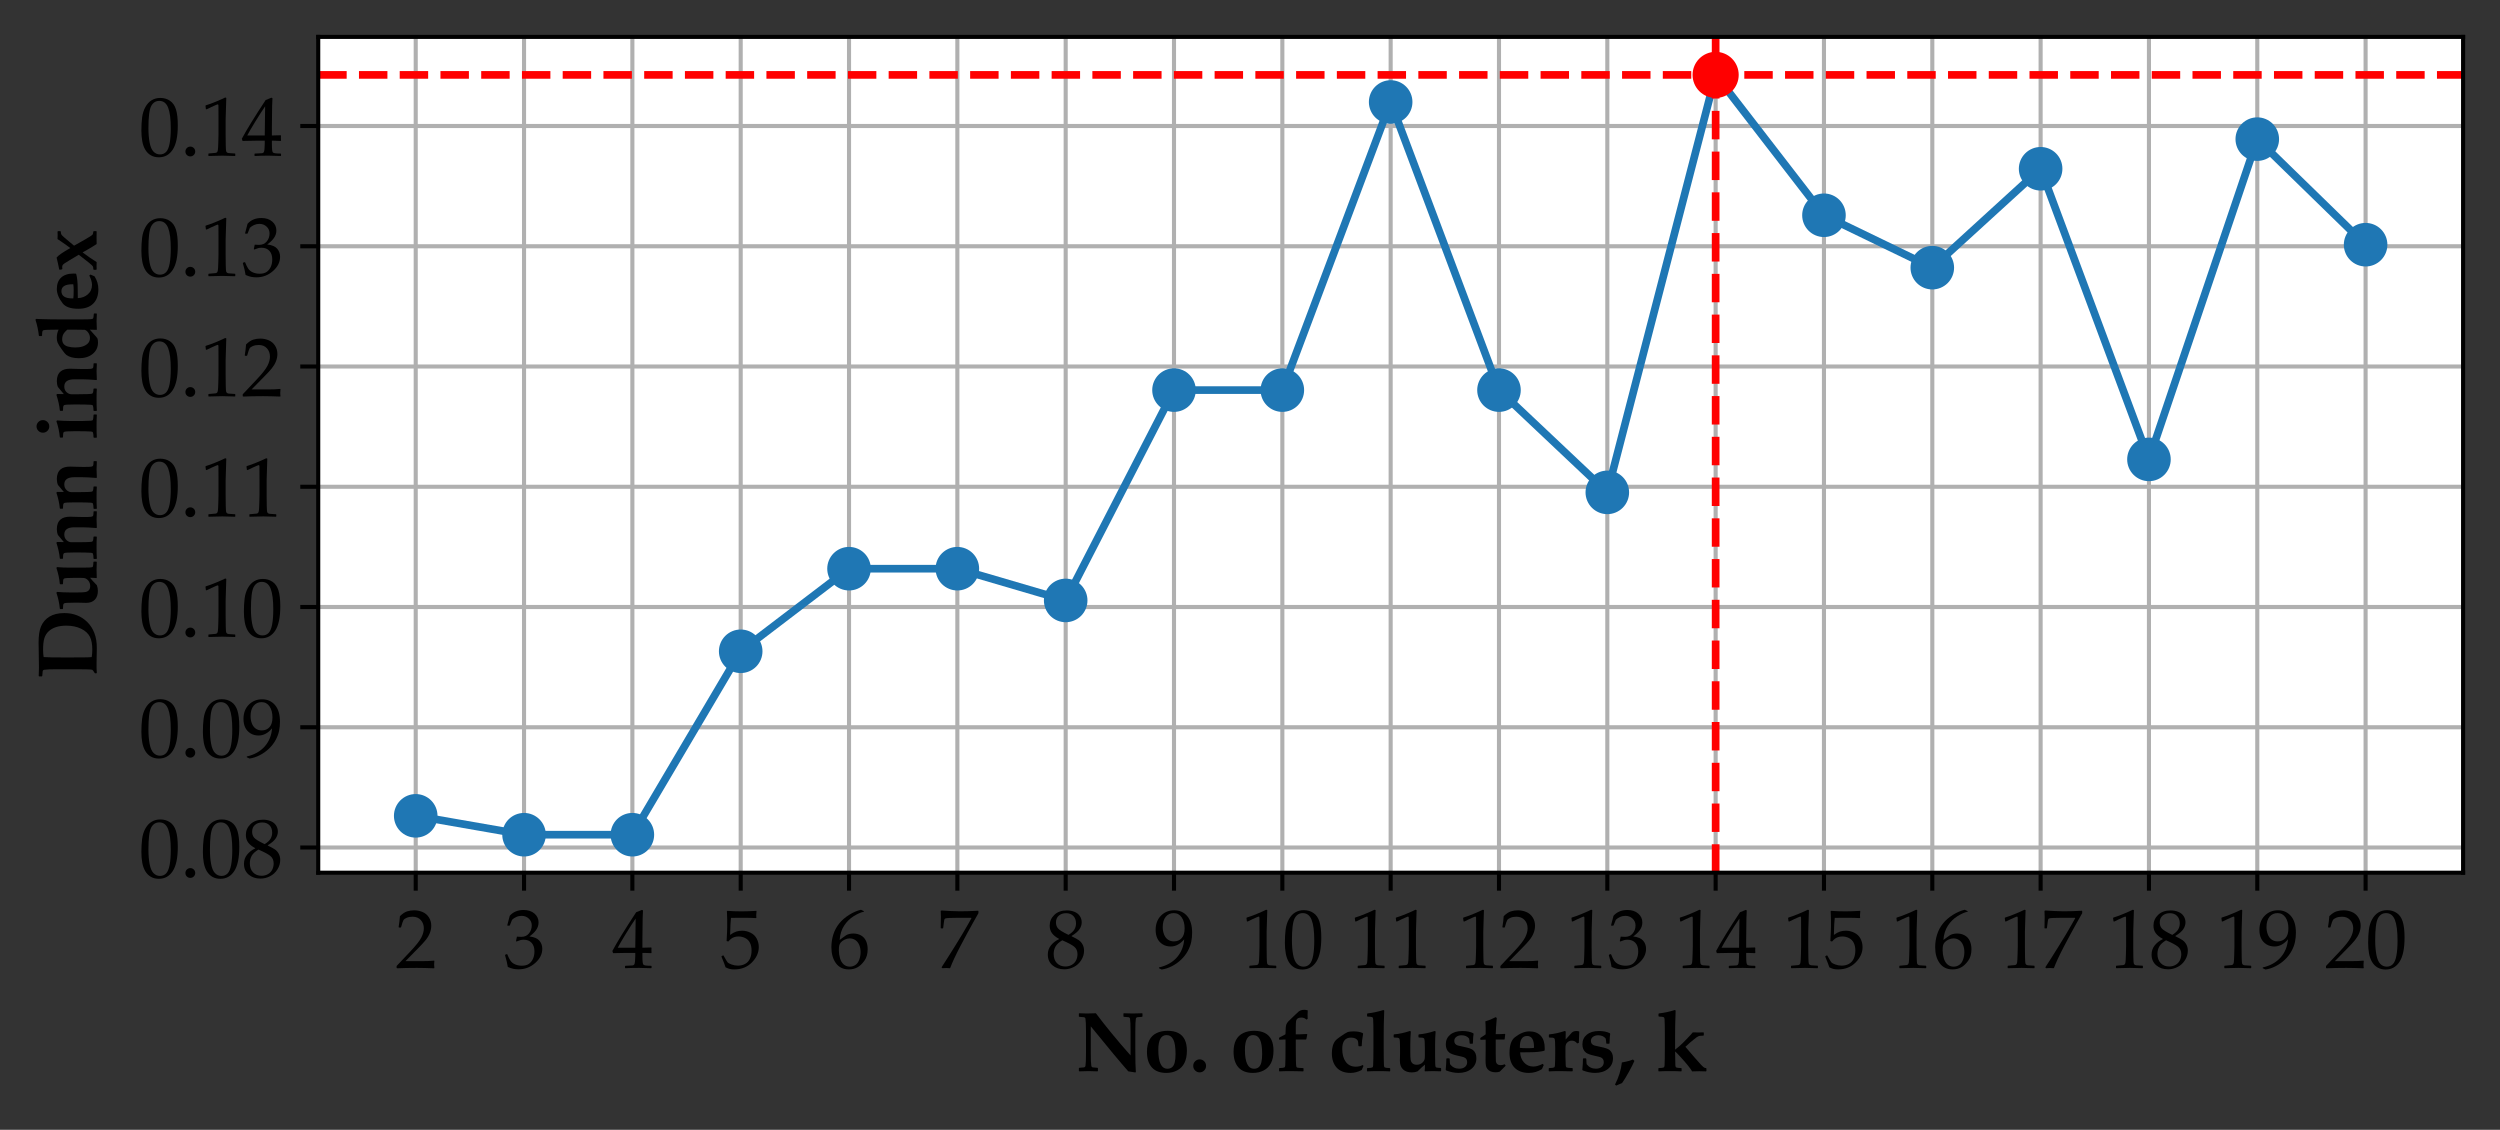 <?xml version="1.0" encoding="utf-8" standalone="no"?>
<!DOCTYPE svg PUBLIC "-//W3C//DTD SVG 1.1//EN"
  "http://www.w3.org/Graphics/SVG/1.1/DTD/svg11.dtd">
<svg height="220.44pt" version="1.1" viewBox="0 0 487.79 220.44" width="487.79pt" xmlns="http://www.w3.org/2000/svg" xmlns:xlink="http://www.w3.org/1999/xlink">
 <rect x="0" y="0" width="487.79" height="220.44" fill="#333333" stroke="none"/>
 <defs>
  <style type="text/css">*{stroke-linecap:butt;stroke-linejoin:round;}</style>
 </defs>
 <g id="figure_1">
  <g id="patch_1">
   <path d="M 0 220.44 
L 487.79 220.44 
L 487.79 -0 
L 0 -0 
z
" style="fill:none;"/>
  </g>
  <g id="axes_1">
   <g id="patch_2">
    <path d="M 62.09 170.28 
L 480.59 170.28 
L 480.59 7.2 
L 62.09 7.2 
z
" style="fill:#ffffff;"/>
   </g>
   <g id="matplotlib.axis_1">
    <g id="xtick_1">
     <g id="line2d_1">
      <path clip-path="url(#p6d44a857be)" d="M 81.113 170.28 
L 81.113 7.2 
" style="fill:none;stroke:#b0b0b0;stroke-linecap:square;stroke-width:0.8;"/>
     </g>
     <g id="line2d_2">
      <defs>
       <path d="M 0 0 
L 0 3.5 
" id="m53983ada4a" style="stroke:#000000;stroke-width:0.8;"/>
      </defs>
      <g>
       <use style="stroke:#000000;stroke-width:0.8;" x="81.113" xlink:href="#m53983ada4a" y="170.28"/>
      </g>
     </g>
     <g id="text_1">
      <!-- 2 -->
      <g transform="translate(77.113 188.85)scale(0.16 -0.16)">
       <defs>
        <path d="M 144 -31 
L 106 0 
L 106 144 
L 1153 1253 
Q 1800 1938 1990 2313 
Q 2181 2688 2181 3013 
Q 2181 3394 1950 3647 
Q 1719 3900 1325 3900 
Q 1072 3900 884 3822 
Q 697 3744 633 3647 
Q 569 3550 447 3103 
L 419 3078 
L 291 3078 
L 259 3106 
Q 331 3528 359 3941 
Q 653 4228 908 4308 
Q 1163 4388 1441 4388 
Q 1772 4388 2075 4263 
Q 2378 4138 2562 3858 
Q 2747 3578 2747 3209 
Q 2747 2934 2639 2657 
Q 2531 2381 2323 2123 
Q 2116 1866 1756 1506 
L 781 513 
L 2016 513 
Q 2584 513 2963 553 
L 2984 528 
Q 2966 422 2966 250 
Q 2966 94 2984 3 
L 2963 -31 
Q 2738 -19 2272 -9 
Q 1806 0 1656 0 
Q 1353 0 840 -8 
Q 328 -16 144 -31 
z
" id="PalatinoLinotype-Roman-32" transform="scale(0.016)"/>
       </defs>
       <use xlink:href="#PalatinoLinotype-Roman-32"/>
      </g>
     </g>
    </g>
    <g id="xtick_2">
     <g id="line2d_3">
      <path clip-path="url(#p6d44a857be)" d="M 102.249 170.28 
L 102.249 7.2 
" style="fill:none;stroke:#b0b0b0;stroke-linecap:square;stroke-width:0.8;"/>
     </g>
     <g id="line2d_4">
      <g>
       <use style="stroke:#000000;stroke-width:0.8;" x="102.249" xlink:href="#m53983ada4a" y="170.28"/>
      </g>
     </g>
     <g id="text_2">
      <!-- 3 -->
      <g transform="translate(98.249 188.85)scale(0.16 -0.16)">
       <defs>
        <path d="M 325 72 
Q 269 441 116 959 
L 131 1006 
L 247 1050 
L 291 1028 
Q 400 741 525 553 
Q 650 366 884 266 
Q 1119 166 1391 166 
Q 1734 166 1936 309 
Q 2138 453 2247 700 
Q 2356 947 2356 1256 
Q 2356 1672 2139 1909 
Q 1922 2147 1538 2147 
Q 1406 2147 1303 2122 
Q 1200 2097 984 2009 
L 950 2041 
L 1019 2381 
Q 1272 2366 1356 2366 
Q 1722 2366 1936 2625 
Q 2150 2884 2150 3238 
Q 2150 3547 1926 3756 
Q 1703 3966 1375 3966 
Q 1159 3966 967 3878 
Q 775 3791 650 3666 
Q 597 3559 481 3247 
L 450 3219 
L 309 3219 
L 284 3247 
L 472 3972 
Q 863 4413 1531 4413 
Q 2041 4413 2355 4142 
Q 2669 3872 2669 3463 
Q 2669 3150 2484 2889 
Q 2300 2628 1972 2397 
Q 2513 2331 2733 2073 
Q 2953 1816 2953 1450 
Q 2953 850 2409 370 
Q 1866 -109 1153 -109 
Q 941 -109 756 -73 
Q 572 -38 325 72 
z
" id="PalatinoLinotype-Roman-33" transform="scale(0.016)"/>
       </defs>
       <use xlink:href="#PalatinoLinotype-Roman-33"/>
      </g>
     </g>
    </g>
    <g id="xtick_3">
     <g id="line2d_5">
      <path clip-path="url(#p6d44a857be)" d="M 123.385 170.28 
L 123.385 7.2 
" style="fill:none;stroke:#b0b0b0;stroke-linecap:square;stroke-width:0.8;"/>
     </g>
     <g id="line2d_6">
      <g>
       <use style="stroke:#000000;stroke-width:0.8;" x="123.385" xlink:href="#m53983ada4a" y="170.28"/>
      </g>
     </g>
     <g id="text_3">
      <!-- 4 -->
      <g transform="translate(119.385 188.85)scale(0.16 -0.16)">
       <defs>
        <path d="M 1028 -25 
L 1003 0 
L 1003 134 
L 1028 159 
Q 1491 172 1577 187 
Q 1663 203 1703 253 
Q 1744 303 1764 497 
Q 1784 691 1784 909 
L 1784 1141 
L 1100 1141 
Q 503 1141 91 1122 
L 38 1291 
Q 581 2309 1853 4241 
L 2294 4419 
L 2372 4381 
Q 2338 3850 2338 3066 
L 2328 2184 
L 2328 1538 
Q 2759 1541 2994 1556 
L 3022 1525 
Q 3016 1406 3016 1353 
Q 3019 1250 3025 1150 
L 2994 1122 
Q 2691 1141 2488 1141 
L 2328 1141 
L 2328 931 
Q 2328 581 2347 434 
Q 2366 288 2406 245 
Q 2447 203 2570 183 
Q 2694 163 2997 159 
L 3025 134 
L 3025 0 
L 3000 -25 
Q 2450 0 2078 0 
Q 1472 0 1028 -25 
z
M 450 1538 
L 1784 1538 
L 1813 3759 
Q 1513 3331 1056 2584 
Q 600 1838 450 1538 
z
" id="PalatinoLinotype-Roman-34" transform="scale(0.016)"/>
       </defs>
       <use xlink:href="#PalatinoLinotype-Roman-34"/>
      </g>
     </g>
    </g>
    <g id="xtick_4">
     <g id="line2d_7">
      <path clip-path="url(#p6d44a857be)" d="M 144.522 170.28 
L 144.522 7.2 
" style="fill:none;stroke:#b0b0b0;stroke-linecap:square;stroke-width:0.8;"/>
     </g>
     <g id="line2d_8">
      <g>
       <use style="stroke:#000000;stroke-width:0.8;" x="144.522" xlink:href="#m53983ada4a" y="170.28"/>
      </g>
     </g>
     <g id="text_4">
      <!-- 5 -->
      <g transform="translate(140.522 188.85)scale(0.16 -0.16)">
       <defs>
        <path d="M 409 44 
Q 334 288 100 850 
L 106 891 
L 216 953 
L 253 944 
Q 513 472 577 408 
Q 641 344 869 258 
Q 1097 172 1350 172 
Q 1666 172 1909 309 
Q 2153 447 2272 715 
Q 2391 984 2391 1325 
Q 2391 1659 2273 1901 
Q 2156 2144 1915 2269 
Q 1675 2394 1397 2394 
Q 1222 2394 1080 2347 
Q 938 2300 842 2226 
Q 747 2153 616 2009 
L 488 2047 
L 522 2719 
Q 534 2909 534 3103 
L 534 3659 
Q 534 3909 519 4138 
Q 509 4278 509 4316 
L 550 4347 
Q 1028 4309 1641 4309 
Q 2106 4309 2756 4347 
L 2769 4316 
Q 2747 4163 2747 4031 
Q 2747 3966 2756 3813 
L 2725 3794 
Q 2369 3819 1769 3819 
Q 953 3819 822 3813 
Q 775 3444 756 2513 
Q 1013 2700 1219 2767 
Q 1425 2834 1666 2834 
Q 2006 2834 2318 2678 
Q 2631 2522 2786 2225 
Q 2941 1928 2941 1584 
Q 2941 950 2417 417 
Q 1894 -116 1078 -116 
Q 859 -116 717 -78 
Q 575 -41 409 44 
z
" id="PalatinoLinotype-Roman-35" transform="scale(0.016)"/>
       </defs>
       <use xlink:href="#PalatinoLinotype-Roman-35"/>
      </g>
     </g>
    </g>
    <g id="xtick_5">
     <g id="line2d_9">
      <path clip-path="url(#p6d44a857be)" d="M 165.658 170.28 
L 165.658 7.2 
" style="fill:none;stroke:#b0b0b0;stroke-linecap:square;stroke-width:0.8;"/>
     </g>
     <g id="line2d_10">
      <g>
       <use style="stroke:#000000;stroke-width:0.8;" x="165.658" xlink:href="#m53983ada4a" y="170.28"/>
      </g>
     </g>
     <g id="text_5">
      <!-- 6 -->
      <g transform="translate(161.658 188.85)scale(0.16 -0.16)">
       <defs>
        <path d="M 2700 4322 
L 2700 4284 
Q 2359 4213 1923 3944 
Q 1488 3675 1191 3222 
Q 894 2769 847 2128 
Q 953 2203 1091 2309 
Q 1269 2444 1351 2494 
Q 1434 2544 1573 2581 
Q 1713 2619 1894 2619 
Q 2216 2619 2472 2476 
Q 2728 2334 2856 2057 
Q 2984 1781 2984 1413 
Q 2984 891 2731 539 
Q 2478 188 2193 36 
Q 1909 -116 1541 -116 
Q 913 -116 566 354 
Q 219 825 219 1578 
Q 219 2078 364 2539 
Q 509 3000 806 3373 
Q 1103 3747 1564 4037 
Q 2025 4328 2472 4431 
L 2700 4322 
z
M 788 1341 
Q 788 1031 877 728 
Q 966 425 1162 259 
Q 1359 94 1625 94 
Q 1853 94 2047 222 
Q 2241 350 2342 623 
Q 2444 897 2444 1200 
Q 2444 1503 2344 1742 
Q 2244 1981 2053 2114 
Q 1863 2247 1609 2247 
Q 1422 2247 1234 2156 
Q 1047 2066 945 1950 
Q 844 1834 816 1704 
Q 788 1575 788 1341 
z
" id="PalatinoLinotype-Roman-36" transform="scale(0.016)"/>
       </defs>
       <use xlink:href="#PalatinoLinotype-Roman-36"/>
      </g>
     </g>
    </g>
    <g id="xtick_6">
     <g id="line2d_11">
      <path clip-path="url(#p6d44a857be)" d="M 186.795 170.28 
L 186.795 7.2 
" style="fill:none;stroke:#b0b0b0;stroke-linecap:square;stroke-width:0.8;"/>
     </g>
     <g id="line2d_12">
      <g>
       <use style="stroke:#000000;stroke-width:0.8;" x="186.795" xlink:href="#m53983ada4a" y="170.28"/>
      </g>
     </g>
     <g id="text_6">
      <!-- 7 -->
      <g transform="translate(182.795 188.85)scale(0.16 -0.16)">
       <defs>
        <path d="M 422 -25 
L 356 41 
Q 469 209 822 766 
L 1394 1678 
L 1931 2556 
L 2400 3363 
Q 2550 3625 2638 3788 
L 2606 3819 
L 1638 3819 
Q 1272 3819 987 3806 
Q 703 3794 653 3770 
Q 603 3747 583 3712 
Q 563 3678 538 3475 
L 481 3034 
L 453 3009 
L 322 3009 
L 294 3034 
L 309 3891 
Q 309 4038 294 4344 
L 356 4375 
Q 528 4356 1054 4334 
Q 1581 4313 1759 4313 
Q 2394 4313 3144 4356 
L 3169 4331 
L 3169 4169 
L 2719 3372 
Q 2309 2641 1784 1639 
Q 1259 638 1019 0 
L 988 -25 
Q 809 -9 719 -9 
Q 575 -9 422 -25 
z
" id="PalatinoLinotype-Roman-37" transform="scale(0.016)"/>
       </defs>
       <use xlink:href="#PalatinoLinotype-Roman-37"/>
      </g>
     </g>
    </g>
    <g id="xtick_7">
     <g id="line2d_13">
      <path clip-path="url(#p6d44a857be)" d="M 207.931 170.28 
L 207.931 7.2 
" style="fill:none;stroke:#b0b0b0;stroke-linecap:square;stroke-width:0.8;"/>
     </g>
     <g id="line2d_14">
      <g>
       <use style="stroke:#000000;stroke-width:0.8;" x="207.931" xlink:href="#m53983ada4a" y="170.28"/>
      </g>
     </g>
     <g id="text_7">
      <!-- 8 -->
      <g transform="translate(203.931 188.85)scale(0.16 -0.16)">
       <defs>
        <path d="M 1050 2216 
Q 703 2400 523 2639 
Q 344 2878 344 3219 
Q 344 3697 697 4039 
Q 1050 4381 1659 4381 
Q 1969 4381 2233 4273 
Q 2497 4166 2640 3952 
Q 2784 3738 2784 3475 
Q 2784 3200 2615 2948 
Q 2447 2697 2019 2438 
L 2019 2409 
Q 2384 2234 2561 2112 
Q 2738 1991 2850 1783 
Q 2963 1575 2963 1303 
Q 2963 931 2748 589 
Q 2534 247 2184 69 
Q 1834 -109 1459 -109 
Q 913 -109 556 197 
Q 200 503 200 1013 
Q 200 1425 445 1723 
Q 691 2022 1050 2188 
L 1050 2216 
z
M 1778 2516 
Q 2113 2725 2231 2936 
Q 2350 3147 2350 3391 
Q 2350 3750 2144 3959 
Q 1938 4169 1591 4169 
Q 1259 4169 1040 3983 
Q 822 3797 822 3463 
Q 822 3209 964 3023 
Q 1106 2838 1778 2516 
z
M 1303 2103 
Q 934 1884 790 1632 
Q 647 1381 647 1063 
Q 647 616 897 361 
Q 1147 106 1541 106 
Q 1809 106 2028 231 
Q 2247 356 2355 573 
Q 2463 791 2463 1047 
Q 2463 1416 2205 1622 
Q 1947 1828 1303 2103 
z
" id="PalatinoLinotype-Roman-38" transform="scale(0.016)"/>
       </defs>
       <use xlink:href="#PalatinoLinotype-Roman-38"/>
      </g>
     </g>
    </g>
    <g id="xtick_8">
     <g id="line2d_15">
      <path clip-path="url(#p6d44a857be)" d="M 229.067 170.28 
L 229.067 7.2 
" style="fill:none;stroke:#b0b0b0;stroke-linecap:square;stroke-width:0.8;"/>
     </g>
     <g id="line2d_16">
      <g>
       <use style="stroke:#000000;stroke-width:0.8;" x="229.067" xlink:href="#m53983ada4a" y="170.28"/>
      </g>
     </g>
     <g id="text_8">
      <!-- 9 -->
      <g transform="translate(225.067 188.85)scale(0.16 -0.16)">
       <defs>
        <path d="M 416 -25 
L 416 34 
Q 1284 234 1781 798 
Q 2278 1363 2341 2178 
Q 1881 1631 1313 1631 
Q 953 1631 686 1803 
Q 419 1975 291 2250 
Q 163 2525 163 2894 
Q 163 3572 570 3981 
Q 978 4391 1581 4391 
Q 2191 4391 2567 3950 
Q 2944 3509 2944 2681 
Q 2944 2316 2875 1980 
Q 2806 1644 2615 1291 
Q 2425 938 2111 634 
Q 1797 331 1401 129 
Q 1006 -72 622 -125 
L 416 -25 
z
M 703 3097 
Q 703 2825 798 2564 
Q 894 2303 1091 2161 
Q 1288 2019 1553 2019 
Q 1922 2019 2147 2267 
Q 2372 2516 2372 3009 
Q 2372 3522 2150 3848 
Q 1928 4175 1541 4175 
Q 1169 4175 936 3900 
Q 703 3625 703 3097 
z
" id="PalatinoLinotype-Roman-39" transform="scale(0.016)"/>
       </defs>
       <use xlink:href="#PalatinoLinotype-Roman-39"/>
      </g>
     </g>
    </g>
    <g id="xtick_9">
     <g id="line2d_17">
      <path clip-path="url(#p6d44a857be)" d="M 250.204 170.28 
L 250.204 7.2 
" style="fill:none;stroke:#b0b0b0;stroke-linecap:square;stroke-width:0.8;"/>
     </g>
     <g id="line2d_18">
      <g>
       <use style="stroke:#000000;stroke-width:0.8;" x="250.204" xlink:href="#m53983ada4a" y="170.28"/>
      </g>
     </g>
     <g id="text_9">
      <!-- 10 -->
      <g transform="translate(242.204 188.85)scale(0.16 -0.16)">
       <defs>
        <path d="M 478 3531 
L 422 3550 
L 391 3806 
L 422 3838 
Q 734 3928 1212 4128 
Q 1691 4328 1897 4434 
L 1978 4403 
Q 1928 3034 1928 2759 
L 1928 1600 
Q 1928 1172 1937 795 
Q 1947 419 1965 351 
Q 1984 284 2029 246 
Q 2075 209 2156 198 
Q 2238 188 2641 166 
L 2663 141 
L 2663 0 
L 2641 -25 
Q 1956 0 1675 0 
Q 1463 0 634 -25 
L 613 0 
L 613 141 
L 638 166 
Q 1106 200 1173 215 
Q 1241 231 1277 270 
Q 1313 309 1334 418 
Q 1356 528 1370 1065 
Q 1384 1603 1384 1616 
L 1384 2847 
Q 1384 3753 1379 3831 
Q 1375 3909 1325 3909 
Q 1313 3909 1291 3903 
Q 1269 3897 1153 3847 
L 844 3709 
Q 650 3625 478 3531 
z
" id="PalatinoLinotype-Roman-31" transform="scale(0.016)"/>
        <path d="M 194 1909 
Q 194 2466 250 2911 
Q 306 3356 498 3704 
Q 691 4053 980 4226 
Q 1269 4400 1638 4400 
Q 2056 4400 2373 4184 
Q 2691 3969 2830 3522 
Q 2969 3075 2969 2306 
Q 2969 1056 2586 465 
Q 2203 -125 1525 -125 
Q 1184 -125 923 22 
Q 663 169 495 447 
Q 328 725 261 1103 
Q 194 1481 194 1909 
z
M 731 2091 
Q 731 1497 820 1009 
Q 909 522 1117 308 
Q 1325 94 1613 94 
Q 1891 94 2077 284 
Q 2263 475 2348 937 
Q 2434 1400 2434 2081 
Q 2434 3150 2231 3662 
Q 2028 4175 1559 4175 
Q 1150 4175 940 3778 
Q 731 3381 731 2091 
z
" id="PalatinoLinotype-Roman-30" transform="scale(0.016)"/>
       </defs>
       <use xlink:href="#PalatinoLinotype-Roman-31"/>
       <use x="50" xlink:href="#PalatinoLinotype-Roman-30"/>
      </g>
     </g>
    </g>
    <g id="xtick_10">
     <g id="line2d_19">
      <path clip-path="url(#p6d44a857be)" d="M 271.34 170.28 
L 271.34 7.2 
" style="fill:none;stroke:#b0b0b0;stroke-linecap:square;stroke-width:0.8;"/>
     </g>
     <g id="line2d_20">
      <g>
       <use style="stroke:#000000;stroke-width:0.8;" x="271.34" xlink:href="#m53983ada4a" y="170.28"/>
      </g>
     </g>
     <g id="text_10">
      <!-- 11 -->
      <g transform="translate(263.34 188.85)scale(0.16 -0.16)">
       <use xlink:href="#PalatinoLinotype-Roman-31"/>
       <use x="50" xlink:href="#PalatinoLinotype-Roman-31"/>
      </g>
     </g>
    </g>
    <g id="xtick_11">
     <g id="line2d_21">
      <path clip-path="url(#p6d44a857be)" d="M 292.476 170.28 
L 292.476 7.2 
" style="fill:none;stroke:#b0b0b0;stroke-linecap:square;stroke-width:0.8;"/>
     </g>
     <g id="line2d_22">
      <g>
       <use style="stroke:#000000;stroke-width:0.8;" x="292.476" xlink:href="#m53983ada4a" y="170.28"/>
      </g>
     </g>
     <g id="text_11">
      <!-- 12 -->
      <g transform="translate(284.476 188.85)scale(0.16 -0.16)">
       <use xlink:href="#PalatinoLinotype-Roman-31"/>
       <use x="50" xlink:href="#PalatinoLinotype-Roman-32"/>
      </g>
     </g>
    </g>
    <g id="xtick_12">
     <g id="line2d_23">
      <path clip-path="url(#p6d44a857be)" d="M 313.613 170.28 
L 313.613 7.2 
" style="fill:none;stroke:#b0b0b0;stroke-linecap:square;stroke-width:0.8;"/>
     </g>
     <g id="line2d_24">
      <g>
       <use style="stroke:#000000;stroke-width:0.8;" x="313.613" xlink:href="#m53983ada4a" y="170.28"/>
      </g>
     </g>
     <g id="text_12">
      <!-- 13 -->
      <g transform="translate(305.613 188.85)scale(0.16 -0.16)">
       <use xlink:href="#PalatinoLinotype-Roman-31"/>
       <use x="50" xlink:href="#PalatinoLinotype-Roman-33"/>
      </g>
     </g>
    </g>
    <g id="xtick_13">
     <g id="line2d_25">
      <path clip-path="url(#p6d44a857be)" d="M 334.749 170.28 
L 334.749 7.2 
" style="fill:none;stroke:#b0b0b0;stroke-linecap:square;stroke-width:0.8;"/>
     </g>
     <g id="line2d_26">
      <g>
       <use style="stroke:#000000;stroke-width:0.8;" x="334.749" xlink:href="#m53983ada4a" y="170.28"/>
      </g>
     </g>
     <g id="text_13">
      <!-- 14 -->
      <g transform="translate(326.749 188.85)scale(0.16 -0.16)">
       <use xlink:href="#PalatinoLinotype-Roman-31"/>
       <use x="50" xlink:href="#PalatinoLinotype-Roman-34"/>
      </g>
     </g>
    </g>
    <g id="xtick_14">
     <g id="line2d_27">
      <path clip-path="url(#p6d44a857be)" d="M 355.885 170.28 
L 355.885 7.2 
" style="fill:none;stroke:#b0b0b0;stroke-linecap:square;stroke-width:0.8;"/>
     </g>
     <g id="line2d_28">
      <g>
       <use style="stroke:#000000;stroke-width:0.8;" x="355.885" xlink:href="#m53983ada4a" y="170.28"/>
      </g>
     </g>
     <g id="text_14">
      <!-- 15 -->
      <g transform="translate(347.885 188.85)scale(0.16 -0.16)">
       <use xlink:href="#PalatinoLinotype-Roman-31"/>
       <use x="50" xlink:href="#PalatinoLinotype-Roman-35"/>
      </g>
     </g>
    </g>
    <g id="xtick_15">
     <g id="line2d_29">
      <path clip-path="url(#p6d44a857be)" d="M 377.022 170.28 
L 377.022 7.2 
" style="fill:none;stroke:#b0b0b0;stroke-linecap:square;stroke-width:0.8;"/>
     </g>
     <g id="line2d_30">
      <g>
       <use style="stroke:#000000;stroke-width:0.8;" x="377.022" xlink:href="#m53983ada4a" y="170.28"/>
      </g>
     </g>
     <g id="text_15">
      <!-- 16 -->
      <g transform="translate(369.022 188.85)scale(0.16 -0.16)">
       <use xlink:href="#PalatinoLinotype-Roman-31"/>
       <use x="50" xlink:href="#PalatinoLinotype-Roman-36"/>
      </g>
     </g>
    </g>
    <g id="xtick_16">
     <g id="line2d_31">
      <path clip-path="url(#p6d44a857be)" d="M 398.158 170.28 
L 398.158 7.2 
" style="fill:none;stroke:#b0b0b0;stroke-linecap:square;stroke-width:0.8;"/>
     </g>
     <g id="line2d_32">
      <g>
       <use style="stroke:#000000;stroke-width:0.8;" x="398.158" xlink:href="#m53983ada4a" y="170.28"/>
      </g>
     </g>
     <g id="text_16">
      <!-- 17 -->
      <g transform="translate(390.158 188.85)scale(0.16 -0.16)">
       <use xlink:href="#PalatinoLinotype-Roman-31"/>
       <use x="50" xlink:href="#PalatinoLinotype-Roman-37"/>
      </g>
     </g>
    </g>
    <g id="xtick_17">
     <g id="line2d_33">
      <path clip-path="url(#p6d44a857be)" d="M 419.295 170.28 
L 419.295 7.2 
" style="fill:none;stroke:#b0b0b0;stroke-linecap:square;stroke-width:0.8;"/>
     </g>
     <g id="line2d_34">
      <g>
       <use style="stroke:#000000;stroke-width:0.8;" x="419.295" xlink:href="#m53983ada4a" y="170.28"/>
      </g>
     </g>
     <g id="text_17">
      <!-- 18 -->
      <g transform="translate(411.295 188.85)scale(0.16 -0.16)">
       <use xlink:href="#PalatinoLinotype-Roman-31"/>
       <use x="50" xlink:href="#PalatinoLinotype-Roman-38"/>
      </g>
     </g>
    </g>
    <g id="xtick_18">
     <g id="line2d_35">
      <path clip-path="url(#p6d44a857be)" d="M 440.431 170.28 
L 440.431 7.2 
" style="fill:none;stroke:#b0b0b0;stroke-linecap:square;stroke-width:0.8;"/>
     </g>
     <g id="line2d_36">
      <g>
       <use style="stroke:#000000;stroke-width:0.8;" x="440.431" xlink:href="#m53983ada4a" y="170.28"/>
      </g>
     </g>
     <g id="text_18">
      <!-- 19 -->
      <g transform="translate(432.431 188.85)scale(0.16 -0.16)">
       <use xlink:href="#PalatinoLinotype-Roman-31"/>
       <use x="50" xlink:href="#PalatinoLinotype-Roman-39"/>
      </g>
     </g>
    </g>
    <g id="xtick_19">
     <g id="line2d_37">
      <path clip-path="url(#p6d44a857be)" d="M 461.567 170.28 
L 461.567 7.2 
" style="fill:none;stroke:#b0b0b0;stroke-linecap:square;stroke-width:0.8;"/>
     </g>
     <g id="line2d_38">
      <g>
       <use style="stroke:#000000;stroke-width:0.8;" x="461.567" xlink:href="#m53983ada4a" y="170.28"/>
      </g>
     </g>
     <g id="text_19">
      <!-- 20 -->
      <g transform="translate(453.567 188.85)scale(0.16 -0.16)">
       <use xlink:href="#PalatinoLinotype-Roman-32"/>
       <use x="50" xlink:href="#PalatinoLinotype-Roman-30"/>
      </g>
     </g>
    </g>
    <g id="text_20">
     <!-- No. of clusters, k -->
     <g transform="translate(209.798 208.99)scale(0.16 -0.16)">
      <defs>
       <path d="M 5125 4169 
L 5091 4138 
Q 4772 4119 4725 4106 
Q 4634 4081 4619 3991 
Q 4578 3766 4578 3022 
L 4578 1753 
Q 4578 350 4619 -75 
L 4578 -103 
Q 4225 -44 4044 -19 
Q 3206 922 1184 3413 
L 1184 1369 
Q 1184 625 1225 400 
Q 1241 309 1331 284 
Q 1378 272 1697 253 
L 1728 222 
L 1728 9 
L 1697 -19 
Q 1338 0 1028 0 
Q 669 0 306 -19 
L 275 9 
L 275 222 
L 306 253 
Q 625 272 672 284 
Q 763 309 778 400 
Q 819 625 819 1369 
L 819 3022 
Q 819 3766 778 3991 
Q 763 4081 672 4106 
Q 625 4119 306 4138 
L 275 4169 
L 275 4381 
L 306 4409 
Q 603 4391 872 4391 
Q 1294 4391 1572 4409 
Q 2697 2909 4216 1194 
L 4216 3022 
Q 4216 3766 4175 3991 
Q 4159 4081 4069 4106 
Q 4022 4119 3703 4138 
L 3672 4169 
L 3672 4381 
L 3703 4409 
Q 4053 4391 4369 4391 
Q 4772 4391 5094 4409 
L 5125 4381 
L 5125 4169 
z
" id="PalatinoLinotype-Bold-4e" transform="scale(0.016)"/>
       <path d="M 3303 1550 
Q 3303 444 2559 53 
Q 2197 -138 1731 -138 
Q 1013 -138 636 278 
Q 259 694 259 1469 
Q 259 2541 991 2897 
Q 1350 3072 1825 3072 
Q 2822 3072 3147 2381 
Q 3303 2050 3303 1550 
z
M 2438 1294 
Q 2438 2072 2267 2408 
Q 2097 2744 1747 2744 
Q 1125 2744 1125 1622 
Q 1125 181 1822 181 
Q 2256 181 2375 659 
Q 2438 909 2438 1294 
z
M 1813 -244 
L 1813 -244 
z
M 1813 3181 
L 1813 3181 
z
" id="PalatinoLinotype-Bold-6f" transform="scale(0.016)"/>
       <path d="M 800 894 
Q 1000 894 1144 751 
Q 1288 609 1288 397 
Q 1288 191 1144 47 
Q 1000 -97 800 -97 
Q 600 -97 454 48 
Q 309 194 309 397 
Q 309 603 453 748 
Q 597 894 800 894 
z
" id="PalatinoLinotype-Bold-2e" transform="scale(0.016)"/>
       <path id="PalatinoLinotype-Bold-20" transform="scale(0.016)"/>
       <path d="M 2438 4628 
L 2425 4294 
L 2431 3981 
L 2334 3925 
Q 2184 4081 1953 4081 
Q 1591 4081 1547 3803 
Q 1525 3663 1525 3241 
L 1525 2803 
L 1809 2803 
Q 2022 2803 2359 2828 
L 2403 2794 
L 2331 2438 
L 2300 2406 
L 1853 2409 
Q 1616 2409 1525 2406 
L 1525 1850 
Q 1525 431 1569 334 
Q 1594 278 1653 263 
Q 1747 241 2084 231 
L 2116 200 
L 2116 9 
L 2084 -22 
L 1853 -13 
Q 1522 0 1134 0 
Q 575 0 281 -22 
L 250 9 
L 250 200 
L 281 231 
Q 581 241 653 278 
Q 716 306 722 428 
Q 744 834 744 1850 
L 744 2406 
Q 675 2409 659 2409 
Q 625 2409 478 2400 
Q 406 2397 281 2391 
L 250 2422 
L 250 2519 
L 278 2563 
L 556 2706 
Q 638 2744 728 2797 
Q 744 2816 744 2853 
L 744 2900 
Q 744 3381 806 3556 
Q 841 3650 938 3769 
Q 966 3803 1344 4163 
L 1538 4347 
Q 1622 4431 1753 4547 
Q 1925 4672 2172 4672 
Q 2303 4672 2438 4628 
z
" id="PalatinoLinotype-Bold-66" transform="scale(0.016)"/>
       <path d="M 2691 394 
L 2553 84 
Q 2128 -138 1716 -138 
Q 1019 -138 650 262 
Q 281 663 281 1359 
Q 281 2003 566 2338 
Q 644 2431 863 2584 
Q 1313 2903 1464 2965 
Q 1616 3028 1928 3028 
Q 2353 3028 2631 2900 
L 2663 2844 
Q 2659 2803 2619 2553 
L 2584 2341 
Q 2575 2288 2556 1922 
L 2525 1891 
L 2338 1891 
L 2306 1922 
Q 2288 2200 2263 2309 
Q 2125 2553 1734 2553 
Q 1072 2553 1072 1694 
Q 1072 1069 1338 709 
Q 1609 338 2103 338 
Q 2403 338 2631 466 
L 2691 394 
z
" id="PalatinoLinotype-Bold-63" transform="scale(0.016)"/>
       <path d="M 1953 9 
L 1922 -22 
Q 1625 0 1066 0 
Q 506 0 213 -22 
L 181 9 
L 181 200 
L 213 231 
Q 513 241 584 278 
Q 647 306 653 428 
Q 675 834 675 1850 
L 675 2897 
Q 675 3553 653 3959 
Q 647 4075 584 4111 
Q 522 4147 222 4156 
L 191 4191 
L 191 4363 
L 222 4397 
Q 825 4463 1431 4656 
L 1497 4619 
Q 1497 4534 1488 4309 
Q 1456 3563 1456 2656 
L 1456 1850 
Q 1456 834 1478 428 
Q 1484 306 1547 278 
Q 1619 241 1919 231 
L 1953 200 
L 1953 9 
z
" id="PalatinoLinotype-Bold-6c" transform="scale(0.016)"/>
       <path d="M 3753 16 
L 3722 -16 
Q 3253 0 3131 0 
Q 3028 0 2825 -8 
Q 2622 -16 2522 -16 
L 2497 9 
Q 2522 266 2522 497 
Q 2359 375 1953 -22 
Q 1750 -100 1519 -100 
Q 1097 -100 853 129 
Q 609 359 609 791 
Q 609 844 615 1016 
Q 622 1188 622 1347 
L 622 1747 
Q 622 2366 575 2466 
Q 544 2528 441 2544 
Q 403 2550 166 2559 
L 134 2591 
L 134 2766 
L 166 2800 
Q 763 2853 1375 3059 
L 1444 3019 
Q 1403 2500 1403 2059 
L 1403 1450 
Q 1403 1022 1431 866 
Q 1463 678 1580 581 
Q 1697 484 1894 484 
Q 2138 484 2322 641 
Q 2497 797 2506 997 
Q 2513 1150 2513 1188 
L 2513 1747 
Q 2513 2359 2466 2466 
Q 2438 2528 2334 2544 
Q 2297 2550 2059 2559 
L 2025 2591 
L 2025 2766 
L 2059 2800 
Q 2653 2853 3269 3059 
L 3334 3019 
Q 3294 2550 3294 2059 
L 3294 1078 
Q 3294 419 3331 331 
Q 3350 288 3394 275 
Q 3469 253 3719 238 
L 3753 206 
L 3753 16 
z
M 1941 3181 
L 1941 3181 
z
M 1941 -244 
L 1941 -244 
z
" id="PalatinoLinotype-Bold-75" transform="scale(0.016)"/>
       <path d="M 2622 981 
Q 2622 478 2242 170 
Q 1863 -138 1250 -138 
Q 816 -138 319 50 
L 284 97 
Q 313 384 319 544 
L 334 938 
L 366 972 
L 550 972 
L 588 938 
Q 600 588 616 525 
Q 881 184 1313 184 
Q 1588 184 1753 318 
Q 1919 453 1919 678 
Q 1919 963 1669 1056 
Q 1563 1097 1247 1163 
Q 731 1272 556 1413 
Q 291 1625 291 2041 
Q 291 2494 619 2769 
Q 963 3056 1550 3056 
Q 2050 3056 2381 2888 
L 2409 2838 
Q 2375 2697 2356 2116 
L 2322 2084 
L 2144 2084 
L 2109 2116 
Q 2097 2341 2066 2481 
Q 1869 2731 1494 2731 
Q 1250 2731 1094 2612 
Q 938 2494 938 2300 
Q 938 2041 1203 1953 
Q 1322 1916 1666 1847 
Q 2191 1744 2359 1609 
Q 2622 1400 2622 981 
z
" id="PalatinoLinotype-Bold-73" transform="scale(0.016)"/>
       <path d="M 2081 409 
Q 2059 384 1947 278 
Q 1763 103 1631 -41 
Q 1478 -91 1322 -91 
Q 888 -91 688 163 
Q 603 272 575 416 
Q 544 588 547 866 
L 556 1613 
L 556 2394 
L 472 2394 
L 306 2388 
L 178 2388 
L 144 2416 
L 144 2497 
L 169 2544 
Q 225 2581 344 2656 
Q 484 2744 556 2803 
L 556 3228 
Q 556 3494 531 3791 
Q 766 3866 911 3923 
Q 1056 3981 1322 4113 
L 1403 4050 
Q 1366 3663 1350 3356 
L 1322 2816 
L 1425 2816 
Q 1766 2816 2013 2838 
L 2047 2803 
L 2003 2438 
L 1972 2406 
L 1322 2406 
L 1322 1347 
Q 1322 838 1334 747 
Q 1350 616 1445 534 
Q 1541 453 1703 453 
Q 1831 453 2013 522 
L 2081 409 
z
" id="PalatinoLinotype-Bold-74" transform="scale(0.016)"/>
       <path d="M 2975 1753 
Q 2975 1700 2972 1594 
L 2938 1550 
Q 2525 1438 1844 1438 
Q 1722 1438 1475 1433 
Q 1228 1428 1103 1428 
Q 1122 969 1388 669 
Q 1666 347 2113 347 
Q 2413 347 2825 553 
L 2900 463 
L 2763 153 
Q 2306 -138 1772 -138 
Q 1069 -138 680 259 
Q 291 656 291 1391 
Q 291 2263 706 2584 
Q 1281 3028 1797 3028 
Q 2356 3028 2663 2706 
Q 2975 2375 2975 1753 
z
M 2159 1834 
Q 2159 2678 1634 2678 
Q 1081 2678 1081 1841 
L 1081 1772 
Q 1263 1744 1725 1744 
Q 1966 1744 2156 1772 
Q 2159 1816 2159 1834 
z
M 1781 -244 
L 1781 -244 
z
M 1781 3181 
L 1781 3181 
z
" id="PalatinoLinotype-Bold-65" transform="scale(0.016)"/>
       <path d="M 2484 3019 
L 2463 2463 
Q 2459 2325 2450 2150 
L 2319 2109 
Q 2172 2322 1913 2322 
Q 1678 2322 1525 2134 
Q 1431 2019 1431 1794 
L 1431 1063 
Q 1431 834 1453 428 
Q 1459 313 1518 278 
Q 1578 244 1953 231 
L 1984 203 
L 1984 13 
L 1953 -19 
Q 1494 0 1041 0 
Q 481 0 188 -22 
L 156 9 
L 156 200 
L 188 231 
Q 488 241 559 278 
Q 622 306 628 428 
Q 650 834 650 1300 
L 650 1747 
Q 650 2372 603 2466 
Q 572 2528 469 2544 
Q 431 2550 197 2559 
L 166 2591 
L 166 2766 
L 197 2800 
Q 759 2853 1381 3059 
L 1450 3019 
L 1444 2406 
Q 1638 2631 1913 2931 
Q 2041 3056 2263 3056 
Q 2394 3056 2484 3019 
z
" id="PalatinoLinotype-Bold-72" transform="scale(0.016)"/>
       <path d="M 0 -1025 
Q 425 -213 525 659 
L 866 728 
Q 1119 778 1369 884 
L 1481 778 
Q 1359 488 1067 -46 
Q 775 -581 541 -906 
L 94 -1103 
L 0 -1025 
z
" id="PalatinoLinotype-Bold-2c" transform="scale(0.016)"/>
       <path d="M 3844 9 
L 3813 -22 
Q 3603 -9 3303 -9 
Q 3025 -9 2753 -22 
Q 2578 297 1906 1038 
Q 1553 1428 1456 1497 
L 1478 428 
Q 1484 306 1547 278 
Q 1619 241 1919 231 
L 1953 200 
L 1953 9 
L 1922 -22 
Q 1625 0 1066 0 
Q 506 0 213 -22 
L 181 9 
L 181 200 
L 213 231 
Q 513 241 584 278 
Q 647 306 653 428 
Q 675 834 675 1850 
L 675 2897 
Q 675 3553 653 3959 
Q 647 4075 584 4111 
Q 522 4147 222 4156 
L 191 4191 
L 191 4363 
L 222 4397 
Q 825 4463 1431 4656 
L 1497 4619 
Q 1497 4534 1488 4309 
Q 1456 3563 1456 2656 
L 1456 1634 
L 1766 1888 
Q 1969 2053 2334 2441 
L 2659 2784 
Q 2750 2881 2803 2953 
Q 3069 2944 3234 2944 
Q 3444 2944 3613 2953 
L 3644 2922 
L 3644 2734 
L 3613 2703 
L 3384 2691 
Q 3247 2684 3100 2581 
Q 3044 2541 2863 2394 
L 2600 2178 
L 2506 2091 
L 2241 1853 
L 2909 1072 
Q 3547 328 3675 266 
Q 3741 234 3813 234 
L 3844 200 
L 3844 9 
z
" id="PalatinoLinotype-Bold-6b" transform="scale(0.016)"/>
      </defs>
      <use xlink:href="#PalatinoLinotype-Bold-4e"/>
      <use x="83.301" xlink:href="#PalatinoLinotype-Bold-6f"/>
      <use x="138.916" xlink:href="#PalatinoLinotype-Bold-2e"/>
      <use x="163.916" xlink:href="#PalatinoLinotype-Bold-20"/>
      <use x="188.916" xlink:href="#PalatinoLinotype-Bold-6f"/>
      <use x="244.531" xlink:href="#PalatinoLinotype-Bold-66"/>
      <use x="283.447" xlink:href="#PalatinoLinotype-Bold-20"/>
      <use x="308.447" xlink:href="#PalatinoLinotype-Bold-63"/>
      <use x="352.832" xlink:href="#PalatinoLinotype-Bold-6c"/>
      <use x="386.133" xlink:href="#PalatinoLinotype-Bold-75"/>
      <use x="447.217" xlink:href="#PalatinoLinotype-Bold-73"/>
      <use x="491.602" xlink:href="#PalatinoLinotype-Bold-74"/>
      <use x="524.902" xlink:href="#PalatinoLinotype-Bold-65"/>
      <use x="574.902" xlink:href="#PalatinoLinotype-Bold-72"/>
      <use x="613.818" xlink:href="#PalatinoLinotype-Bold-73"/>
      <use x="658.203" xlink:href="#PalatinoLinotype-Bold-2c"/>
      <use x="683.203" xlink:href="#PalatinoLinotype-Bold-20"/>
      <use x="708.203" xlink:href="#PalatinoLinotype-Bold-6b"/>
     </g>
    </g>
   </g>
   <g id="matplotlib.axis_2">
    <g id="ytick_1">
     <g id="line2d_39">
      <path clip-path="url(#p6d44a857be)" d="M 62.09 165.364 
L 480.59 165.364 
" style="fill:none;stroke:#b0b0b0;stroke-linecap:square;stroke-width:0.8;"/>
     </g>
     <g id="line2d_40">
      <defs>
       <path d="M 0 0 
L -3.5 0 
" id="m4ff02fdfe2" style="stroke:#000000;stroke-width:0.8;"/>
      </defs>
      <g>
       <use style="stroke:#000000;stroke-width:0.8;" x="62.09" xlink:href="#m4ff02fdfe2" y="165.364"/>
      </g>
     </g>
     <g id="text_21">
      <!-- 0.08 -->
      <g transform="translate(27.09 171.149)scale(0.16 -0.16)">
       <defs>
        <path d="M 800 691 
Q 950 691 1061 584 
Q 1172 478 1172 316 
Q 1172 163 1062 53 
Q 953 -56 800 -56 
Q 644 -56 534 51 
Q 425 159 425 316 
Q 425 472 534 581 
Q 644 691 800 691 
z
" id="PalatinoLinotype-Roman-2e" transform="scale(0.016)"/>
       </defs>
       <use xlink:href="#PalatinoLinotype-Roman-30"/>
       <use x="50" xlink:href="#PalatinoLinotype-Roman-2e"/>
       <use x="75" xlink:href="#PalatinoLinotype-Roman-30"/>
       <use x="125" xlink:href="#PalatinoLinotype-Roman-38"/>
      </g>
     </g>
    </g>
    <g id="ytick_2">
     <g id="line2d_41">
      <path clip-path="url(#p6d44a857be)" d="M 62.09 141.901 
L 480.59 141.901 
" style="fill:none;stroke:#b0b0b0;stroke-linecap:square;stroke-width:0.8;"/>
     </g>
     <g id="line2d_42">
      <g>
       <use style="stroke:#000000;stroke-width:0.8;" x="62.09" xlink:href="#m4ff02fdfe2" y="141.901"/>
      </g>
     </g>
     <g id="text_22">
      <!-- 0.09 -->
      <g transform="translate(27.09 147.686)scale(0.16 -0.16)">
       <use xlink:href="#PalatinoLinotype-Roman-30"/>
       <use x="50" xlink:href="#PalatinoLinotype-Roman-2e"/>
       <use x="75" xlink:href="#PalatinoLinotype-Roman-30"/>
       <use x="125" xlink:href="#PalatinoLinotype-Roman-39"/>
      </g>
     </g>
    </g>
    <g id="ytick_3">
     <g id="line2d_43">
      <path clip-path="url(#p6d44a857be)" d="M 62.09 118.438 
L 480.59 118.438 
" style="fill:none;stroke:#b0b0b0;stroke-linecap:square;stroke-width:0.8;"/>
     </g>
     <g id="line2d_44">
      <g>
       <use style="stroke:#000000;stroke-width:0.8;" x="62.09" xlink:href="#m4ff02fdfe2" y="118.438"/>
      </g>
     </g>
     <g id="text_23">
      <!-- 0.10 -->
      <g transform="translate(27.09 124.223)scale(0.16 -0.16)">
       <use xlink:href="#PalatinoLinotype-Roman-30"/>
       <use x="50" xlink:href="#PalatinoLinotype-Roman-2e"/>
       <use x="75" xlink:href="#PalatinoLinotype-Roman-31"/>
       <use x="125" xlink:href="#PalatinoLinotype-Roman-30"/>
      </g>
     </g>
    </g>
    <g id="ytick_4">
     <g id="line2d_45">
      <path clip-path="url(#p6d44a857be)" d="M 62.09 94.975 
L 480.59 94.975 
" style="fill:none;stroke:#b0b0b0;stroke-linecap:square;stroke-width:0.8;"/>
     </g>
     <g id="line2d_46">
      <g>
       <use style="stroke:#000000;stroke-width:0.8;" x="62.09" xlink:href="#m4ff02fdfe2" y="94.975"/>
      </g>
     </g>
     <g id="text_24">
      <!-- 0.11 -->
      <g transform="translate(27.09 100.76)scale(0.16 -0.16)">
       <use xlink:href="#PalatinoLinotype-Roman-30"/>
       <use x="50" xlink:href="#PalatinoLinotype-Roman-2e"/>
       <use x="75" xlink:href="#PalatinoLinotype-Roman-31"/>
       <use x="125" xlink:href="#PalatinoLinotype-Roman-31"/>
      </g>
     </g>
    </g>
    <g id="ytick_5">
     <g id="line2d_47">
      <path clip-path="url(#p6d44a857be)" d="M 62.09 71.512 
L 480.59 71.512 
" style="fill:none;stroke:#b0b0b0;stroke-linecap:square;stroke-width:0.8;"/>
     </g>
     <g id="line2d_48">
      <g>
       <use style="stroke:#000000;stroke-width:0.8;" x="62.09" xlink:href="#m4ff02fdfe2" y="71.512"/>
      </g>
     </g>
     <g id="text_25">
      <!-- 0.12 -->
      <g transform="translate(27.09 77.297)scale(0.16 -0.16)">
       <use xlink:href="#PalatinoLinotype-Roman-30"/>
       <use x="50" xlink:href="#PalatinoLinotype-Roman-2e"/>
       <use x="75" xlink:href="#PalatinoLinotype-Roman-31"/>
       <use x="125" xlink:href="#PalatinoLinotype-Roman-32"/>
      </g>
     </g>
    </g>
    <g id="ytick_6">
     <g id="line2d_49">
      <path clip-path="url(#p6d44a857be)" d="M 62.09 48.049 
L 480.59 48.049 
" style="fill:none;stroke:#b0b0b0;stroke-linecap:square;stroke-width:0.8;"/>
     </g>
     <g id="line2d_50">
      <g>
       <use style="stroke:#000000;stroke-width:0.8;" x="62.09" xlink:href="#m4ff02fdfe2" y="48.049"/>
      </g>
     </g>
     <g id="text_26">
      <!-- 0.13 -->
      <g transform="translate(27.09 53.834)scale(0.16 -0.16)">
       <use xlink:href="#PalatinoLinotype-Roman-30"/>
       <use x="50" xlink:href="#PalatinoLinotype-Roman-2e"/>
       <use x="75" xlink:href="#PalatinoLinotype-Roman-31"/>
       <use x="125" xlink:href="#PalatinoLinotype-Roman-33"/>
      </g>
     </g>
    </g>
    <g id="ytick_7">
     <g id="line2d_51">
      <path clip-path="url(#p6d44a857be)" d="M 62.09 24.587 
L 480.59 24.587 
" style="fill:none;stroke:#b0b0b0;stroke-linecap:square;stroke-width:0.8;"/>
     </g>
     <g id="line2d_52">
      <g>
       <use style="stroke:#000000;stroke-width:0.8;" x="62.09" xlink:href="#m4ff02fdfe2" y="24.587"/>
      </g>
     </g>
     <g id="text_27">
      <!-- 0.14 -->
      <g transform="translate(27.09 30.372)scale(0.16 -0.16)">
       <use xlink:href="#PalatinoLinotype-Roman-30"/>
       <use x="50" xlink:href="#PalatinoLinotype-Roman-2e"/>
       <use x="75" xlink:href="#PalatinoLinotype-Roman-31"/>
       <use x="125" xlink:href="#PalatinoLinotype-Roman-34"/>
      </g>
     </g>
    </g>
    <g id="text_28">
     <!-- Dunn index -->
     <g transform="translate(18.84 132.484)rotate(-90)scale(0.16 -0.16)">
      <defs>
       <path d="M 5025 2456 
Q 5025 1397 4334 700 
Q 3997 359 3516 172 
Q 3000 -31 2313 -19 
L 1209 0 
Q 759 6 466 -19 
L 434 13 
L 434 100 
L 450 138 
Q 681 284 700 322 
Q 728 378 734 738 
L 744 1438 
L 744 3022 
Q 744 3766 703 3991 
Q 688 4081 597 4106 
Q 550 4119 231 4138 
L 200 4169 
L 200 4381 
L 231 4409 
Q 563 4391 863 4391 
Q 1591 4391 2175 4409 
Q 2466 4419 2759 4419 
Q 3572 4419 4006 4234 
Q 4481 4031 4750 3597 
Q 5025 3150 5025 2456 
z
M 4066 2306 
Q 4066 3172 3647 3638 
Q 3428 3881 3100 3981 
Q 2788 4075 2228 4075 
Q 1938 4075 1672 4034 
Q 1641 3684 1641 2341 
L 1647 975 
Q 1650 519 1672 369 
Q 1947 325 2234 325 
Q 2856 325 3216 506 
Q 3603 703 3831 1175 
Q 4066 1663 4066 2306 
z
" id="PalatinoLinotype-Bold-44" transform="scale(0.016)"/>
       <path d="M 3775 13 
L 3744 -22 
Q 3400 0 3163 0 
Q 2944 0 2525 -22 
L 2494 9 
Q 2550 706 2550 1084 
L 2550 1697 
Q 2550 2459 2000 2459 
Q 1713 2459 1550 2263 
Q 1413 2097 1413 1928 
L 1413 1344 
Q 1413 534 1453 350 
Q 1478 241 1816 234 
L 1847 203 
L 1847 13 
L 1816 -19 
Q 1550 0 1022 0 
Q 463 0 169 -22 
L 138 9 
L 138 200 
L 169 231 
Q 469 241 541 278 
Q 603 306 609 428 
Q 631 834 631 1300 
L 631 1747 
Q 631 2372 584 2466 
Q 553 2528 450 2544 
Q 413 2550 178 2559 
L 147 2591 
L 147 2766 
L 178 2800 
Q 741 2853 1363 3059 
L 1431 3019 
L 1425 2494 
L 1963 2944 
Q 2169 3028 2416 3028 
Q 2913 3028 3159 2728 
Q 3359 2484 3359 2013 
Q 3359 1959 3346 1578 
Q 3334 1197 3334 1034 
Q 3334 563 3350 433 
Q 3366 303 3422 268 
Q 3478 234 3747 228 
L 3775 197 
L 3775 13 
z
" id="PalatinoLinotype-Bold-6e" transform="scale(0.016)"/>
       <path d="M 1522 4088 
Q 1522 3888 1381 3745 
Q 1241 3603 1044 3603 
Q 844 3603 703 3745 
Q 563 3888 563 4088 
Q 563 4294 705 4434 
Q 847 4575 1044 4575 
Q 1238 4575 1380 4434 
Q 1522 4294 1522 4088 
z
M 1953 9 
L 1922 -22 
Q 1625 0 1066 0 
Q 506 0 213 -22 
L 181 9 
L 181 200 
L 213 231 
Q 513 241 584 278 
Q 647 306 653 428 
Q 675 834 675 1300 
L 675 1747 
Q 675 2353 628 2466 
Q 603 2528 494 2544 
Q 456 2550 222 2559 
L 191 2591 
L 191 2766 
L 222 2800 
Q 822 2853 1431 3059 
L 1497 3019 
Q 1456 2450 1456 2059 
L 1456 1063 
Q 1456 834 1478 428 
Q 1484 306 1547 278 
Q 1619 241 1919 231 
L 1953 200 
L 1953 9 
z
M 1066 -244 
L 1066 -244 
z
" id="PalatinoLinotype-Bold-69" transform="scale(0.016)"/>
       <path d="M 3750 9 
L 3719 -22 
Q 3413 0 3166 0 
Q 2931 0 2531 -22 
L 2503 0 
Q 2516 153 2516 513 
Q 2403 419 2194 225 
Q 1934 -16 1856 -63 
Q 1756 -109 1531 -109 
Q 997 -109 669 294 
Q 341 697 341 1338 
Q 341 1959 594 2306 
Q 659 2397 981 2628 
Q 1356 2897 1528 2969 
Q 1678 3031 1909 3031 
Q 2234 3031 2516 2894 
L 2516 3069 
Q 2516 3891 2475 4038 
Q 2453 4119 2347 4138 
Q 2297 4147 2059 4156 
L 2028 4191 
L 2028 4363 
L 2059 4397 
Q 2659 4459 3269 4656 
L 3338 4619 
Q 3338 4606 3325 4309 
Q 3297 3638 3297 2291 
L 3297 1281 
Q 3297 403 3338 316 
Q 3363 263 3406 250 
Q 3475 228 3719 209 
L 3750 178 
L 3750 9 
z
M 2516 1641 
L 2516 2228 
Q 2291 2497 2084 2572 
Q 1944 2622 1784 2622 
Q 1353 2622 1228 2178 
Q 1159 1931 1159 1628 
Q 1159 981 1463 669 
Q 1622 503 1891 503 
Q 2113 503 2303 644 
Q 2475 769 2506 913 
Q 2516 956 2516 1641 
z
" id="PalatinoLinotype-Bold-64" transform="scale(0.016)"/>
       <path d="M 3084 25 
L 3053 -6 
Q 2894 0 2581 0 
Q 2175 0 2100 -6 
Q 2044 69 1906 297 
Q 1838 409 1703 638 
L 1463 1063 
Q 1066 538 725 -6 
Q 622 0 453 0 
Q 244 0 175 -6 
L 138 28 
L 138 209 
L 172 244 
Q 344 247 406 287 
Q 469 328 681 584 
Q 909 863 1284 1356 
L 875 2041 
Q 697 2341 628 2438 
Q 553 2547 493 2583 
Q 434 2619 347 2619 
Q 319 2619 216 2606 
L 172 2634 
L 138 2803 
L 166 2847 
Q 694 2950 1066 3047 
Q 1306 2869 1794 2000 
Q 2025 2300 2313 2728 
L 2478 2975 
Q 2669 2966 2800 2966 
Q 2925 2966 3047 2975 
L 3084 2938 
L 3084 2759 
L 3053 2728 
Q 2888 2716 2830 2684 
Q 2772 2653 2616 2478 
Q 2516 2369 2244 2038 
L 1975 1713 
L 2425 916 
Q 2744 350 2834 294 
Q 2875 269 3053 244 
L 3084 209 
L 3084 25 
z
" id="PalatinoLinotype-Bold-78" transform="scale(0.016)"/>
      </defs>
      <use xlink:href="#PalatinoLinotype-Bold-44"/>
      <use x="83.105" xlink:href="#PalatinoLinotype-Bold-75"/>
      <use x="144.189" xlink:href="#PalatinoLinotype-Bold-6e"/>
      <use x="205.273" xlink:href="#PalatinoLinotype-Bold-6e"/>
      <use x="266.357" xlink:href="#PalatinoLinotype-Bold-20"/>
      <use x="291.357" xlink:href="#PalatinoLinotype-Bold-69"/>
      <use x="324.658" xlink:href="#PalatinoLinotype-Bold-6e"/>
      <use x="385.742" xlink:href="#PalatinoLinotype-Bold-64"/>
      <use x="446.826" xlink:href="#PalatinoLinotype-Bold-65"/>
      <use x="496.826" xlink:href="#PalatinoLinotype-Bold-78"/>
     </g>
    </g>
   </g>
   <g id="line2d_53">
    <defs>
     <path d="M 0 3.75 
C 0.995 3.75 1.948 3.355 2.652 2.652 
C 3.355 1.948 3.75 0.995 3.75 0 
C 3.75 -0.995 3.355 -1.948 2.652 -2.652 
C 1.948 -3.355 0.995 -3.75 0 -3.75 
C -0.995 -3.75 -1.948 -3.355 -2.652 -2.652 
C -3.355 -1.948 -3.75 -0.995 -3.75 0 
C -3.75 0.995 -3.355 1.948 -2.652 2.652 
C -1.948 3.355 -0.995 3.75 0 3.75 
z
" id="mcb8a06fd0e" style="stroke:#1f77b4;"/>
    </defs>
    <g clip-path="url(#p6d44a857be)">
     <use style="fill:#1f77b4;stroke:#1f77b4;" x="81.113" xlink:href="#mcb8a06fd0e" y="159.182"/>
     <use style="fill:#1f77b4;stroke:#1f77b4;" x="102.249" xlink:href="#mcb8a06fd0e" y="162.867"/>
     <use style="fill:#1f77b4;stroke:#1f77b4;" x="123.385" xlink:href="#mcb8a06fd0e" y="162.867"/>
     <use style="fill:#1f77b4;stroke:#1f77b4;" x="144.522" xlink:href="#mcb8a06fd0e" y="127.076"/>
     <use style="fill:#1f77b4;stroke:#1f77b4;" x="165.658" xlink:href="#mcb8a06fd0e" y="110.961"/>
     <use style="fill:#1f77b4;stroke:#1f77b4;" x="186.795" xlink:href="#mcb8a06fd0e" y="110.961"/>
     <use style="fill:#1f77b4;stroke:#1f77b4;" x="207.931" xlink:href="#mcb8a06fd0e" y="117.155"/>
     <use style="fill:#1f77b4;stroke:#1f77b4;" x="229.067" xlink:href="#mcb8a06fd0e" y="76.117"/>
     <use style="fill:#1f77b4;stroke:#1f77b4;" x="250.204" xlink:href="#mcb8a06fd0e" y="76.117"/>
     <use style="fill:#1f77b4;stroke:#1f77b4;" x="271.34" xlink:href="#mcb8a06fd0e" y="19.902"/>
     <use style="fill:#1f77b4;stroke:#1f77b4;" x="292.476" xlink:href="#mcb8a06fd0e" y="76.117"/>
     <use style="fill:#1f77b4;stroke:#1f77b4;" x="313.613" xlink:href="#mcb8a06fd0e" y="96.069"/>
     <use style="fill:#1f77b4;stroke:#1f77b4;" x="334.749" xlink:href="#mcb8a06fd0e" y="14.613"/>
     <use style="fill:#1f77b4;stroke:#1f77b4;" x="355.885" xlink:href="#mcb8a06fd0e" y="42.002"/>
     <use style="fill:#1f77b4;stroke:#1f77b4;" x="377.022" xlink:href="#mcb8a06fd0e" y="52.226"/>
     <use style="fill:#1f77b4;stroke:#1f77b4;" x="398.158" xlink:href="#mcb8a06fd0e" y="32.929"/>
     <use style="fill:#1f77b4;stroke:#1f77b4;" x="419.295" xlink:href="#mcb8a06fd0e" y="89.636"/>
     <use style="fill:#1f77b4;stroke:#1f77b4;" x="440.431" xlink:href="#mcb8a06fd0e" y="27.147"/>
     <use style="fill:#1f77b4;stroke:#1f77b4;" x="461.567" xlink:href="#mcb8a06fd0e" y="47.744"/>
    </g>
   </g>
   <g id="line2d_54">
    <path clip-path="url(#p6d44a857be)" d="M 81.113 159.182 
L 102.249 162.867 
L 123.385 162.867 
L 144.522 127.076 
L 165.658 110.961 
L 186.795 110.961 
L 207.931 117.155 
L 229.067 76.117 
L 250.204 76.117 
L 271.34 19.902 
L 292.476 76.117 
L 313.613 96.069 
L 334.749 14.613 
L 355.885 42.002 
L 377.022 52.226 
L 398.158 32.929 
L 419.295 89.636 
L 440.431 27.147 
L 461.567 47.744 
" style="fill:none;stroke:#1f77b4;stroke-linecap:square;stroke-width:1.5;"/>
   </g>
   <g id="line2d_55">
    <defs>
     <path d="M 0 4 
C 1.061 4 2.078 3.579 2.828 2.828 
C 3.579 2.078 4 1.061 4 0 
C 4 -1.061 3.579 -2.078 2.828 -2.828 
C 2.078 -3.579 1.061 -4 0 -4 
C -1.061 -4 -2.078 -3.579 -2.828 -2.828 
C -3.579 -2.078 -4 -1.061 -4 0 
C -4 1.061 -3.579 2.078 -2.828 2.828 
C -2.078 3.579 -1.061 4 0 4 
z
" id="m6930494f7f" style="stroke:#ff0000;"/>
    </defs>
    <g clip-path="url(#p6d44a857be)">
     <use style="fill:#ff0000;stroke:#ff0000;" x="334.749" xlink:href="#m6930494f7f" y="14.613"/>
    </g>
   </g>
   <g id="line2d_56">
    <path clip-path="url(#p6d44a857be)" d="M 334.749 170.28 
L 334.749 7.2 
" style="fill:none;stroke:#ff0000;stroke-dasharray:5.55,2.4;stroke-dashoffset:0;stroke-width:1.5;"/>
   </g>
   <g id="line2d_57">
    <path clip-path="url(#p6d44a857be)" d="M 62.09 14.613 
L 480.59 14.613 
" style="fill:none;stroke:#ff0000;stroke-dasharray:5.55,2.4;stroke-dashoffset:0;stroke-width:1.5;"/>
   </g>
   <g id="patch_3">
    <path d="M 62.09 170.28 
L 62.09 7.2 
" style="fill:none;stroke:#000000;stroke-linecap:square;stroke-linejoin:miter;stroke-width:0.8;"/>
   </g>
   <g id="patch_4">
    <path d="M 480.59 170.28 
L 480.59 7.2 
" style="fill:none;stroke:#000000;stroke-linecap:square;stroke-linejoin:miter;stroke-width:0.8;"/>
   </g>
   <g id="patch_5">
    <path d="M 62.09 170.28 
L 480.59 170.28 
" style="fill:none;stroke:#000000;stroke-linecap:square;stroke-linejoin:miter;stroke-width:0.8;"/>
   </g>
   <g id="patch_6">
    <path d="M 62.09 7.2 
L 480.59 7.2 
" style="fill:none;stroke:#000000;stroke-linecap:square;stroke-linejoin:miter;stroke-width:0.8;"/>
   </g>
  </g>
 </g>
 <defs>
  <clipPath id="p6d44a857be">
   <rect height="163.08" width="418.5" x="62.09" y="7.2"/>
  </clipPath>
 </defs>
</svg>
